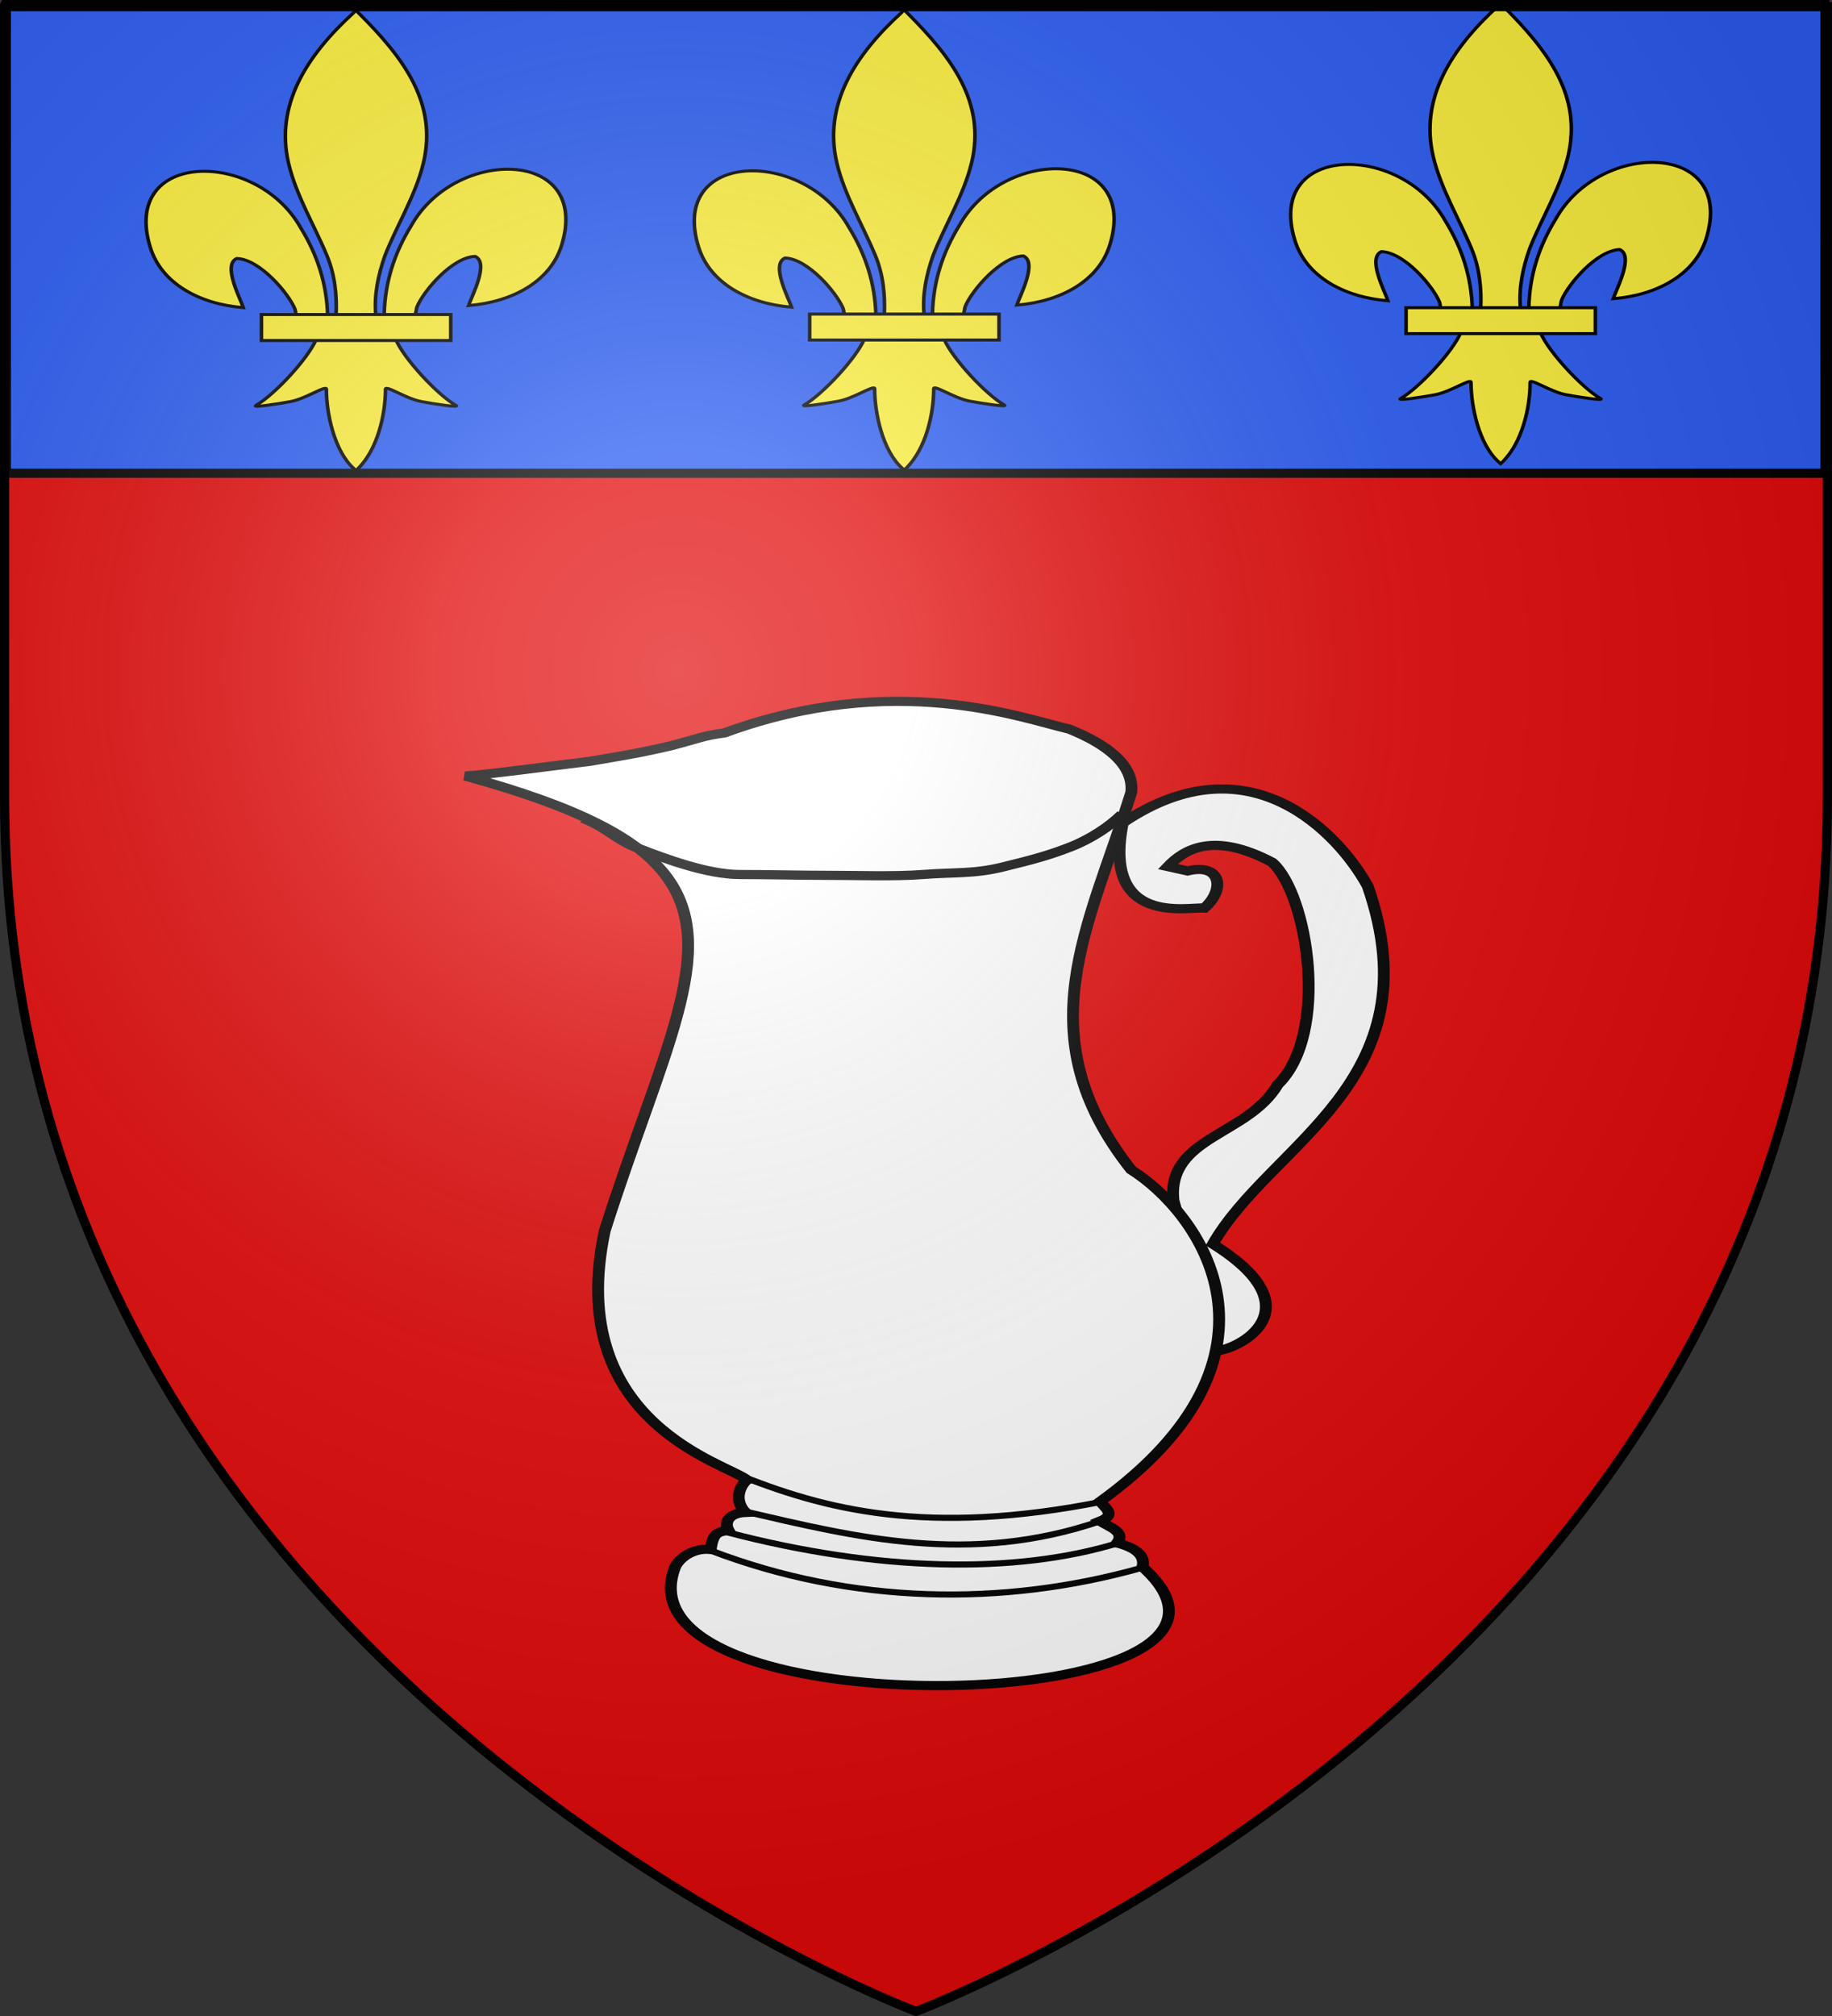 <?xml version="1.0" encoding="UTF-8" standalone="no"?>
<svg
   xmlns:dc="http://purl.org/dc/elements/1.1/"
   xmlns:cc="http://creativecommons.org/ns#"
   xmlns:rdf="http://www.w3.org/1999/02/22-rdf-syntax-ns#"
   xmlns:svg="http://www.w3.org/2000/svg"
   xmlns="http://www.w3.org/2000/svg"
   xmlns:xlink="http://www.w3.org/1999/xlink"
   xmlns:sodipodi="http://sodipodi.sourceforge.net/DTD/sodipodi-0.dtd"
   xmlns:inkscape="http://www.inkscape.org/namespaces/inkscape"
   height="660"
   width="600"
   version="1.0"
   id="svg2"
   sodipodi:version="0.32"
   inkscape:version="0.46"
   sodipodi:docname="Blason_saint paul.svg"
   sodipodi:docbase="D:\Mes documents\Renaud-Notre Lapin"
   inkscape:export-filename="/Users/olivier/Desktop/Blason Rouge/Blason_Vide_3D.png"
   inkscape:export-xdpi="144"
   inkscape:export-ydpi="144"
   inkscape:output_extension="org.inkscape.output.svg.inkscape">
  <rect width="100%" height="100%" fill="#333333" stroke="none"/>
  <sodipodi:namedview
     inkscape:window-height="712"
     inkscape:window-width="1024"
     inkscape:pageshadow="2"
     inkscape:pageopacity="0.0"
     guidetolerance="10.0"
     gridtolerance="10.0"
     objecttolerance="10.0"
     borderopacity="1.0"
     bordercolor="#666666"
     pagecolor="#ffffff"
     id="base"
     showgrid="false"
     height="660px"
     inkscape:zoom="0.83045454"
     inkscape:cx="323.31177"
     inkscape:cy="506.39925"
     inkscape:window-x="139"
     inkscape:window-y="191"
     inkscape:current-layer="layer3"
     showguides="true"
     inkscape:guide-bbox="true">
    <sodipodi:guide
       orientation="1,0"
       position="296.311,-62.854"
       id="guide5356" />
  </sodipodi:namedview>
  <desc
     id="desc4">Flag of Canton of Valais (Wallis)</desc>
  <defs
     id="defs6">
    <inkscape:perspective
       sodipodi:type="inkscape:persp3d"
       inkscape:vp_x="0 : 330 : 1"
       inkscape:vp_y="0 : 1000 : 0"
       inkscape:vp_z="600 : 330 : 1"
       inkscape:persp3d-origin="300 : 220 : 1"
       id="perspective35" />
    <linearGradient
       id="linearGradient2893">
      <stop
         style="stop-color:white;stop-opacity:0.314;"
         offset="0"
         id="stop2895" />
      <stop
         id="stop2897"
         offset="0.19"
         style="stop-color:white;stop-opacity:0.251;" />
      <stop
         style="stop-color:#6b6b6b;stop-opacity:0.125;"
         offset="0.6"
         id="stop2901" />
      <stop
         style="stop-color:black;stop-opacity:0.125;"
         offset="1"
         id="stop2899" />
    </linearGradient>
    <linearGradient
       id="linearGradient2885">
      <stop
         id="stop2887"
         offset="0"
         style="stop-color:white;stop-opacity:1;" />
      <stop
         style="stop-color:white;stop-opacity:1;"
         offset="0.229"
         id="stop2891" />
      <stop
         id="stop2889"
         offset="1"
         style="stop-color:black;stop-opacity:1;" />
    </linearGradient>
    <linearGradient
       id="linearGradient2955">
      <stop
         id="stop2867"
         offset="0"
         style="stop-color:#fd0000;stop-opacity:1;" />
      <stop
         style="stop-color:#e77275;stop-opacity:0.659;"
         offset="0.5"
         id="stop2873" />
      <stop
         style="stop-color:black;stop-opacity:0.323;"
         offset="1"
         id="stop2959" />
    </linearGradient>
    <radialGradient
       inkscape:collect="always"
       xlink:href="#linearGradient2955"
       id="radialGradient2961"
       cx="225.524"
       cy="218.901"
       fx="225.524"
       fy="218.901"
       r="300"
       gradientTransform="matrix(-4.167939e-4,2.183,-1.884,-3.599562e-4,615.597,-289.121)"
       gradientUnits="userSpaceOnUse" />
    <polygon
       id="star"
       transform="scale(53,53)"
       points="0,-1 0.588,0.809 -0.951,-0.309 0.951,-0.309 -0.588,0.809 0,-1 " />
    <clipPath
       id="clip">
      <path
         d="M 0,-200 L 0,600 L 300,600 L 300,-200 L 0,-200 z "
         id="path10" />
    </clipPath>
    <radialGradient
       inkscape:collect="always"
       xlink:href="#linearGradient2955"
       id="radialGradient1911"
       gradientUnits="userSpaceOnUse"
       gradientTransform="matrix(-4.167939e-4,2.183,-1.884,-3.599562e-4,615.597,-289.121)"
       cx="225.524"
       cy="218.901"
       fx="225.524"
       fy="218.901"
       r="300" />
    <radialGradient
       inkscape:collect="always"
       xlink:href="#linearGradient2955"
       id="radialGradient2865"
       gradientUnits="userSpaceOnUse"
       gradientTransform="matrix(0,1.749,-1.593,-1.049767e-7,551.788,-191.29)"
       cx="225.524"
       cy="218.901"
       fx="225.524"
       fy="218.901"
       r="300" />
    <radialGradient
       inkscape:collect="always"
       xlink:href="#linearGradient2955"
       id="radialGradient2871"
       gradientUnits="userSpaceOnUse"
       gradientTransform="matrix(0,1.386,-1.323,-5.741131e-8,-158.082,-109.541)"
       cx="225.524"
       cy="218.901"
       fx="225.524"
       fy="218.901"
       r="300" />
    <radialGradient
       inkscape:collect="always"
       xlink:href="#linearGradient2893"
       id="radialGradient3163"
       gradientUnits="userSpaceOnUse"
       gradientTransform="matrix(1.353,0,0,1.349,-77.629,-85.747)"
       cx="221.445"
       cy="226.331"
       fx="221.445"
       fy="226.331"
       r="300" />
    <inkscape:perspective
       id="perspective18"
       inkscape:persp3d-origin="118.00815 : 108.22462 : 1"
       inkscape:vp_z="236.0163 : 162.33693 : 1"
       inkscape:vp_y="0 : 1000 : 0"
       inkscape:vp_x="0 : 162.33693 : 1"
       sodipodi:type="inkscape:persp3d" />
    <inkscape:perspective
       id="perspective14"
       inkscape:persp3d-origin="355.59589 : 306.40403 : 1"
       inkscape:vp_z="711.19177 : 459.60605 : 1"
       inkscape:vp_y="0 : 1000 : 0"
       inkscape:vp_x="0 : 459.60605 : 1"
       sodipodi:type="inkscape:persp3d" />
  </defs>
  <g
     inkscape:groupmode="layer"
     id="layer3"
     inkscape:label="Fond écu"
     style="display:inline">
    <path
       id="path2855"
       style="fill:#e20909;fill-opacity:1;fill-rule:evenodd;stroke:none;stroke-width:1px;stroke-linecap:butt;stroke-linejoin:miter;stroke-opacity:1"
       d="M 300,658.5 C 300,658.5 598.5,546.18 598.5,260.728 C 598.5,-24.723 598.5,2.176 598.5,2.176 L 1.5,2.176 L 1.5,260.728 C 1.5,546.18 300,658.5 300,658.5 z "
       sodipodi:nodetypes="cccccc" />
    <g
       transform="matrix(1.291,0,0,1,-312.819,12.766)"
       id="g5288"
       inkscape:label="Calque 1">
      <g
         id="g2807">
        <path
           style="opacity:1;fill:#ffffff;fill-opacity:1;fill-rule:evenodd;stroke:#000000;stroke-width:3;stroke-linecap:butt;stroke-linejoin:miter;marker:none;marker-start:none;marker-mid:none;marker-end:none;stroke-miterlimit:4;stroke-dasharray:none;stroke-dashoffset:0;stroke-opacity:0.996;visibility:visible;display:inline;overflow:visible"
           d="M 547.857,284.505 C 553.132,278.486 552.248,269.719 543.571,272.362 L 538.571,270.934 C 542.787,265.195 550.154,259.409 565,269.505 C 574.079,279.772 579.713,325.669 566.429,342.362 C 558.77,359.171 538.314,359.359 540,380.219 L 550.714,429.505 C 556.429,429.142 576.644,415.865 550,394.505 C 564.593,361.447 606.52,341.362 589.286,277.362 C 582.205,260.629 559.536,228.517 527.143,256.648 C 521.843,290.576 543.711,284.052 547.857,284.505 z"
           id="path1918"
           sodipodi:nodetypes="ccccccccccc" />
        <path
           style="opacity:1;fill:#ffffff;fill-opacity:1;fill-rule:evenodd;stroke:#000000;stroke-width:3;stroke-linecap:butt;stroke-linejoin:miter;marker:none;marker-start:none;marker-mid:none;marker-end:none;stroke-miterlimit:4;stroke-dasharray:none;stroke-dashoffset:0;stroke-opacity:0.996;visibility:visible;display:inline;overflow:visible"
           d="M 360.357,241.291 C 365.669,240.88 382.907,237.876 391.965,236.475 C 405.926,233.415 405.914,233.284 412.234,231.47 C 419.363,229.106 420.478,228.137 426.06,227.185 C 469.351,206.722 501.437,222.305 513.571,225.934 C 522.934,230.776 530.105,237.607 529.286,246.648 C 518.593,290.654 502.232,326.003 529.286,370.219 C 546.686,384.261 572.823,430.836 521.429,478.791 C 522.574,480.934 525.618,483.076 521.429,485.219 C 523.684,487.27 527.853,488.554 525.714,492.362 C 530.714,494.029 532.857,496.648 532.143,500.219 C 575.007,549.415 397.474,554.51 413.527,500.386 C 414.218,498.156 417.407,493.9 422.579,494.48 C 423.244,489.277 424.051,488.854 427.117,488.199 C 425.989,485.588 427.146,482.612 431.429,482.362 C 427.973,477.807 430.624,472.73 431.854,471.778 C 427.079,466.34 385.261,453.551 395.714,390.219 C 410.128,331.717 425.144,298.444 411.523,274.425 C 404.215,261.538 388.665,251.316 360.357,241.291 z"
           id="path1882"
           sodipodi:nodetypes="cccccccccccccccccsc" />
        <path
           style="opacity:1;fill:none;fill-opacity:0.75;fill-rule:evenodd;stroke:#000000;stroke-width:2;stroke-linecap:butt;stroke-linejoin:miter;marker:none;marker-start:none;marker-mid:none;marker-end:none;stroke-miterlimit:4;stroke-dasharray:none;stroke-dashoffset:0;stroke-opacity:0.996;visibility:visible;display:inline;overflow:visible"
           d="M 428.571,469.505 C 451.505,481.575 477.569,490.243 522.143,478.791"
           id="path1910"
           sodipodi:nodetypes="cc" />
        <path
           style="opacity:1;fill:none;fill-opacity:0.75;fill-rule:evenodd;stroke:#000000;stroke-width:2;stroke-linecap:butt;stroke-linejoin:miter;marker:none;marker-start:none;marker-mid:none;marker-end:none;stroke-miterlimit:4;stroke-dasharray:none;stroke-dashoffset:0;stroke-opacity:0.996;visibility:visible;display:inline;overflow:visible"
           d="M 521.429,485.219 C 488.174,499.827 459.692,490.566 431.071,482.005"
           id="path1912"
           sodipodi:nodetypes="cc" />
        <path
           style="opacity:1;fill:none;fill-opacity:0.75;fill-rule:evenodd;stroke:#000000;stroke-width:2;stroke-linecap:butt;stroke-linejoin:miter;marker:none;marker-start:none;marker-mid:none;marker-end:none;stroke-miterlimit:4;stroke-dasharray:none;stroke-dashoffset:0;stroke-opacity:0.996;visibility:visible;display:inline;overflow:visible"
           d="M 426.778,488.87 C 464.909,501.778 499.826,502.75 526.071,492.362"
           id="path1914"
           sodipodi:nodetypes="cc" />
        <path
           style="opacity:1;fill:none;fill-opacity:0.75;fill-rule:evenodd;stroke:#000000;stroke-width:2;stroke-linecap:butt;stroke-linejoin:miter;marker:none;marker-start:none;marker-mid:none;marker-end:none;stroke-miterlimit:4;stroke-dasharray:none;stroke-dashoffset:0;stroke-opacity:0.996;visibility:visible;display:inline;overflow:visible"
           d="M 531.786,500.576 C 496.526,513.343 458.315,512.494 422.579,494.837"
           id="path1916"
           sodipodi:nodetypes="cc" />
      </g>
      <path
         sodipodi:nodetypes="csssssss"
         transform="translate(358.857,215.899)"
         id="path2391"
         d="M 31.342,39.237 C 37.712,42.422 39.511,46.131 45.359,49.055 C 52.099,52.425 62.897,57.635 71.169,57.635 C 78.312,57.635 86.528,57.904 93.671,57.904 C 100.814,57.904 110.407,58.337 117.516,57.635 C 125.672,56.83 130.418,57.498 137.689,55.22 C 146.252,52.535 149.891,51.161 155.004,48.605 C 160.16,46.027 165.064,41.775 168.13,37.886"
         style="fill:none;fill-rule:evenodd;stroke:#000000;stroke-width:3;stroke-linecap:butt;stroke-linejoin:miter;stroke-miterlimit:4;stroke-dasharray:none;stroke-opacity:1" />
    </g>
    <rect
       style="opacity:1;fill:#2b5df2;fill-opacity:1;fill-rule:nonzero;stroke:#000000;stroke-width:2.991;stroke-linecap:round;stroke-miterlimit:4;stroke-dasharray:none;stroke-dashoffset:0;stroke-opacity:1"
       id="rect5298"
       width="595.604"
       height="154.899"
       x="2.103"
       y="0.029" />
    <g
       transform="matrix(0.195,0,0,0.165,226.028,2.04)"
       id="g1878">
      <path
         d="M 407.029,608.699 C 408.454,546.743 423.78,489.16 452.319,434.591 C 527.033,277.405 755.239,281.159 704.934,473.402 C 686.397,544.241 623.425,585.876 548.615,593.017 C 554.015,574.352 583.715,508.365 559.74,495.455 C 521.401,496.904 473.795,563.161 462.347,594.756 C 460.694,599.292 461.156,604.534 459.311,608.996"
         style="opacity:1;fill:#fcef3c;fill-opacity:1;fill-rule:evenodd;stroke:#000000;stroke-width:6;stroke-linecap:butt;stroke-linejoin:miter;stroke-miterlimit:4;stroke-dasharray:none;stroke-opacity:1;display:inline"
         id="path1876"
         sodipodi:nodetypes="ccscscc" />
      <g
         transform="translate(-38.532,-48.577)"
         style="opacity:1;display:inline"
         id="g5349">
        <g
           transform="translate(0,4)"
           style="fill:#fcef3c;fill-opacity:1;stroke:#000000;stroke-width:6;stroke-miterlimit:4;stroke-dasharray:none;stroke-opacity:1"
           id="g13018">
          <path
             d="M 350.523,657.372 C 349.098,595.416 333.772,537.833 305.233,483.264 C 230.519,326.078 2.313,329.832 52.618,522.075 C 71.155,592.914 134.127,634.549 208.937,641.69 C 203.537,623.025 173.837,557.038 197.813,544.128 C 236.151,545.577 283.757,611.833 295.205,643.429 C 296.858,647.965 296.396,653.207 298.241,657.669"
             style="fill:#fcef3c;fill-opacity:1;fill-rule:evenodd;stroke:#000000;stroke-width:6;stroke-linecap:butt;stroke-linejoin:miter;stroke-miterlimit:4;stroke-dasharray:none;stroke-opacity:1"
             id="path1902"
             sodipodi:nodetypes="ccscscc" />
          <path
             d="M 393.626,57.12 C 314.912,141.97 262.061,240.082 284.845,355.151 C 297.414,418.635 327.886,477.431 349.376,538.589 C 362.812,576.959 366.248,617.041 364.657,657.37 L 431.438,657.37 C 428.242,616.744 435.245,577.372 446.72,538.589 C 467.194,477.051 498.345,418.683 511.251,355.151 C 535.379,236.372 478.744,146.792 402.813,57.495 L 398.173,51.577 L 393.626,57.12 z"
             style="fill:#fcef3c;fill-opacity:1;fill-rule:nonzero;stroke:#000000;stroke-width:6;stroke-linecap:butt;stroke-linejoin:miter;stroke-miterlimit:4;stroke-dasharray:none;stroke-opacity:1"
             id="path3734"
             sodipodi:nodetypes="csccccsccc" />
          <path
             d="M 331.345,704.401 C 317.383,743.531 260.456,815.193 230.22,835.62 C 222.377,840.918 267.706,832.569 288.001,828.12 C 314.62,822.286 349.218,793.923 348.407,803.933 C 348.332,849.771 361.218,926.257 394.813,961.401 L 397.995,964.789 L 401.282,961.401 C 434.86,922.23 447.52,853.359 447.688,803.933 C 446.877,793.923 481.476,822.286 508.095,828.12 C 528.39,832.569 573.718,840.918 565.876,835.62 C 535.639,815.193 478.744,743.531 464.782,704.401 L 331.345,704.401 z"
             style="fill:#fcef3c;fill-opacity:1;fill-rule:evenodd;stroke:#000000;stroke-width:6;stroke-linecap:butt;stroke-linejoin:miter;stroke-miterlimit:4;stroke-dasharray:none;stroke-opacity:1"
             id="path6395"
             sodipodi:nodetypes="cssscccssscc" />
          <rect
             width="317.888"
             height="51.503"
             x="239.352"
             y="655.379"
             style="fill:#fcef3c;fill-opacity:1;stroke:#000000;stroke-width:6;stroke-miterlimit:4;stroke-dasharray:none;stroke-opacity:1"
             id="rect4623" />
        </g>
      </g>
    </g>
    <g
       style="display:inline"
       transform="matrix(0.195,0,0,0.165,421.35,-5.3993657e-2)"
       id="g5358">
      <path
         d="M 407.029,608.699 C 408.454,546.743 423.78,489.16 452.319,434.591 C 527.033,277.405 755.239,281.159 704.934,473.402 C 686.397,544.241 623.425,585.876 548.615,593.017 C 554.015,574.352 583.715,508.365 559.74,495.455 C 521.401,496.904 473.795,563.161 462.347,594.756 C 460.694,599.292 461.156,604.534 459.311,608.996"
         style="opacity:1;fill:#fcef3c;fill-opacity:1;fill-rule:evenodd;stroke:#000000;stroke-width:6;stroke-linecap:butt;stroke-linejoin:miter;stroke-miterlimit:4;stroke-dasharray:none;stroke-opacity:1;display:inline"
         id="path5360"
         sodipodi:nodetypes="ccscscc" />
      <g
         transform="translate(-38.532,-48.577)"
         style="opacity:1;display:inline"
         id="g5362">
        <g
           transform="translate(0,4)"
           style="fill:#fcef3c;fill-opacity:1;stroke:#000000;stroke-width:6;stroke-miterlimit:4;stroke-dasharray:none;stroke-opacity:1"
           id="g5364">
          <path
             d="M 350.523,657.372 C 349.098,595.416 333.772,537.833 305.233,483.264 C 230.519,326.078 2.313,329.832 52.618,522.075 C 71.155,592.914 134.127,634.549 208.937,641.69 C 203.537,623.025 173.837,557.038 197.813,544.128 C 236.151,545.577 283.757,611.833 295.205,643.429 C 296.858,647.965 296.396,653.207 298.241,657.669"
             style="fill:#fcef3c;fill-opacity:1;fill-rule:evenodd;stroke:#000000;stroke-width:6;stroke-linecap:butt;stroke-linejoin:miter;stroke-miterlimit:4;stroke-dasharray:none;stroke-opacity:1"
             id="path5366"
             sodipodi:nodetypes="ccscscc" />
          <path
             d="M 393.626,57.12 C 314.912,141.97 262.061,240.082 284.845,355.151 C 297.414,418.635 327.886,477.431 349.376,538.589 C 362.812,576.959 366.248,617.041 364.657,657.37 L 431.438,657.37 C 428.242,616.744 435.245,577.372 446.72,538.589 C 467.194,477.051 498.345,418.683 511.251,355.151 C 535.379,236.372 478.744,146.792 402.813,57.495 L 398.173,51.577 L 393.626,57.12 z"
             style="fill:#fcef3c;fill-opacity:1;fill-rule:nonzero;stroke:#000000;stroke-width:6;stroke-linecap:butt;stroke-linejoin:miter;stroke-miterlimit:4;stroke-dasharray:none;stroke-opacity:1"
             id="path5368"
             sodipodi:nodetypes="csccccsccc" />
          <path
             d="M 331.345,704.401 C 317.383,743.531 260.456,815.193 230.22,835.62 C 222.377,840.918 267.706,832.569 288.001,828.12 C 314.62,822.286 349.218,793.923 348.407,803.933 C 348.332,849.771 361.218,926.257 394.813,961.401 L 397.995,964.789 L 401.282,961.401 C 434.86,922.23 447.52,853.359 447.688,803.933 C 446.877,793.923 481.476,822.286 508.095,828.12 C 528.39,832.569 573.718,840.918 565.876,835.62 C 535.639,815.193 478.744,743.531 464.782,704.401 L 331.345,704.401 z"
             style="fill:#fcef3c;fill-opacity:1;fill-rule:evenodd;stroke:#000000;stroke-width:6;stroke-linecap:butt;stroke-linejoin:miter;stroke-miterlimit:4;stroke-dasharray:none;stroke-opacity:1"
             id="path5370"
             sodipodi:nodetypes="cssscccssscc" />
          <rect
             width="317.888"
             height="51.503"
             x="239.352"
             y="655.379"
             style="fill:#fcef3c;fill-opacity:1;stroke:#000000;stroke-width:6;stroke-miterlimit:4;stroke-dasharray:none;stroke-opacity:1"
             id="rect5372" />
        </g>
      </g>
    </g>
    <g
       style="display:inline"
       transform="matrix(0.195,0,0,0.165,46.471,2.191)"
       id="g5374">
      <path
         d="M 407.029,608.699 C 408.454,546.743 423.78,489.16 452.319,434.591 C 527.033,277.405 755.239,281.159 704.934,473.402 C 686.397,544.241 623.425,585.876 548.615,593.017 C 554.015,574.352 583.715,508.365 559.74,495.455 C 521.401,496.904 473.795,563.161 462.347,594.756 C 460.694,599.292 461.156,604.534 459.311,608.996"
         style="opacity:1;fill:#fcef3c;fill-opacity:1;fill-rule:evenodd;stroke:#000000;stroke-width:6;stroke-linecap:butt;stroke-linejoin:miter;stroke-miterlimit:4;stroke-dasharray:none;stroke-opacity:1;display:inline"
         id="path5376"
         sodipodi:nodetypes="ccscscc" />
      <g
         transform="translate(-38.532,-48.577)"
         style="opacity:1;display:inline"
         id="g5378">
        <g
           transform="translate(0,4)"
           style="fill:#fcef3c;fill-opacity:1;stroke:#000000;stroke-width:6;stroke-miterlimit:4;stroke-dasharray:none;stroke-opacity:1"
           id="g5380">
          <path
             d="M 350.523,657.372 C 349.098,595.416 333.772,537.833 305.233,483.264 C 230.519,326.078 2.313,329.832 52.618,522.075 C 71.155,592.914 134.127,634.549 208.937,641.69 C 203.537,623.025 173.837,557.038 197.813,544.128 C 236.151,545.577 283.757,611.833 295.205,643.429 C 296.858,647.965 296.396,653.207 298.241,657.669"
             style="fill:#fcef3c;fill-opacity:1;fill-rule:evenodd;stroke:#000000;stroke-width:6;stroke-linecap:butt;stroke-linejoin:miter;stroke-miterlimit:4;stroke-dasharray:none;stroke-opacity:1"
             id="path5382"
             sodipodi:nodetypes="ccscscc" />
          <path
             d="M 393.626,57.12 C 314.912,141.97 262.061,240.082 284.845,355.151 C 297.414,418.635 327.886,477.431 349.376,538.589 C 362.812,576.959 366.248,617.041 364.657,657.37 L 431.438,657.37 C 428.242,616.744 435.245,577.372 446.72,538.589 C 467.194,477.051 498.345,418.683 511.251,355.151 C 535.379,236.372 478.744,146.792 402.813,57.495 L 398.173,51.577 L 393.626,57.12 z"
             style="fill:#fcef3c;fill-opacity:1;fill-rule:nonzero;stroke:#000000;stroke-width:6;stroke-linecap:butt;stroke-linejoin:miter;stroke-miterlimit:4;stroke-dasharray:none;stroke-opacity:1"
             id="path5384"
             sodipodi:nodetypes="csccccsccc" />
          <path
             d="M 331.345,704.401 C 317.383,743.531 260.456,815.193 230.22,835.62 C 222.377,840.918 267.706,832.569 288.001,828.12 C 314.62,822.286 349.218,793.923 348.407,803.933 C 348.332,849.771 361.218,926.257 394.813,961.401 L 397.995,964.789 L 401.282,961.401 C 434.86,922.23 447.52,853.359 447.688,803.933 C 446.877,793.923 481.476,822.286 508.095,828.12 C 528.39,832.569 573.718,840.918 565.876,835.62 C 535.639,815.193 478.744,743.531 464.782,704.401 L 331.345,704.401 z"
             style="fill:#fcef3c;fill-opacity:1;fill-rule:evenodd;stroke:#000000;stroke-width:6;stroke-linecap:butt;stroke-linejoin:miter;stroke-miterlimit:4;stroke-dasharray:none;stroke-opacity:1"
             id="path5386"
             sodipodi:nodetypes="cssscccssscc" />
          <rect
             width="317.888"
             height="51.503"
             x="239.352"
             y="655.379"
             style="fill:#fcef3c;fill-opacity:1;stroke:#000000;stroke-width:6;stroke-miterlimit:4;stroke-dasharray:none;stroke-opacity:1"
             id="rect5388" />
        </g>
      </g>
    </g>
  </g>
  <g
     inkscape:groupmode="layer"
     id="layer4"
     inkscape:label="Meubles"
     sodipodi:insensitive="true" />
  <g
     inkscape:groupmode="layer"
     id="layer2"
     inkscape:label="Reflet final"
     sodipodi:insensitive="true">
    <path
       sodipodi:nodetypes="cccccc"
       d="M 300,658.5 C 300,658.5 598.5,546.18 598.5,260.728 C 598.5,-24.723 598.5,2.176 598.5,2.176 L 1.5,2.176 L 1.5,260.728 C 1.5,546.18 300,658.5 300,658.5 z "
       style="opacity:1;fill:url(#radialGradient3163);fill-opacity:1;fill-rule:evenodd;stroke:none;stroke-width:1px;stroke-linecap:butt;stroke-linejoin:miter;stroke-opacity:1"
       id="path2875"
       inkscape:export-xdpi="144"
       inkscape:export-ydpi="144" />
  </g>
  <g
     inkscape:groupmode="layer"
     id="layer1"
     inkscape:label="Contour final"
     sodipodi:insensitive="true">
    <path
       sodipodi:nodetypes="cccccc"
       d="M 300,658.5 C 300,658.5 1.5,546.18 1.5,260.728 C 1.5,-24.723 1.5,2.176 1.5,2.176 L 598.5,2.176 L 598.5,260.728 C 598.5,546.18 300,658.5 300,658.5 z "
       style="opacity:1;fill:none;fill-opacity:1;fill-rule:evenodd;stroke:#000000;stroke-width:3;stroke-linecap:butt;stroke-linejoin:miter;stroke-miterlimit:4;stroke-dasharray:none;stroke-opacity:1"
       id="path1411"
       inkscape:export-xdpi="144"
       inkscape:export-ydpi="144" />
  </g>
</svg>
